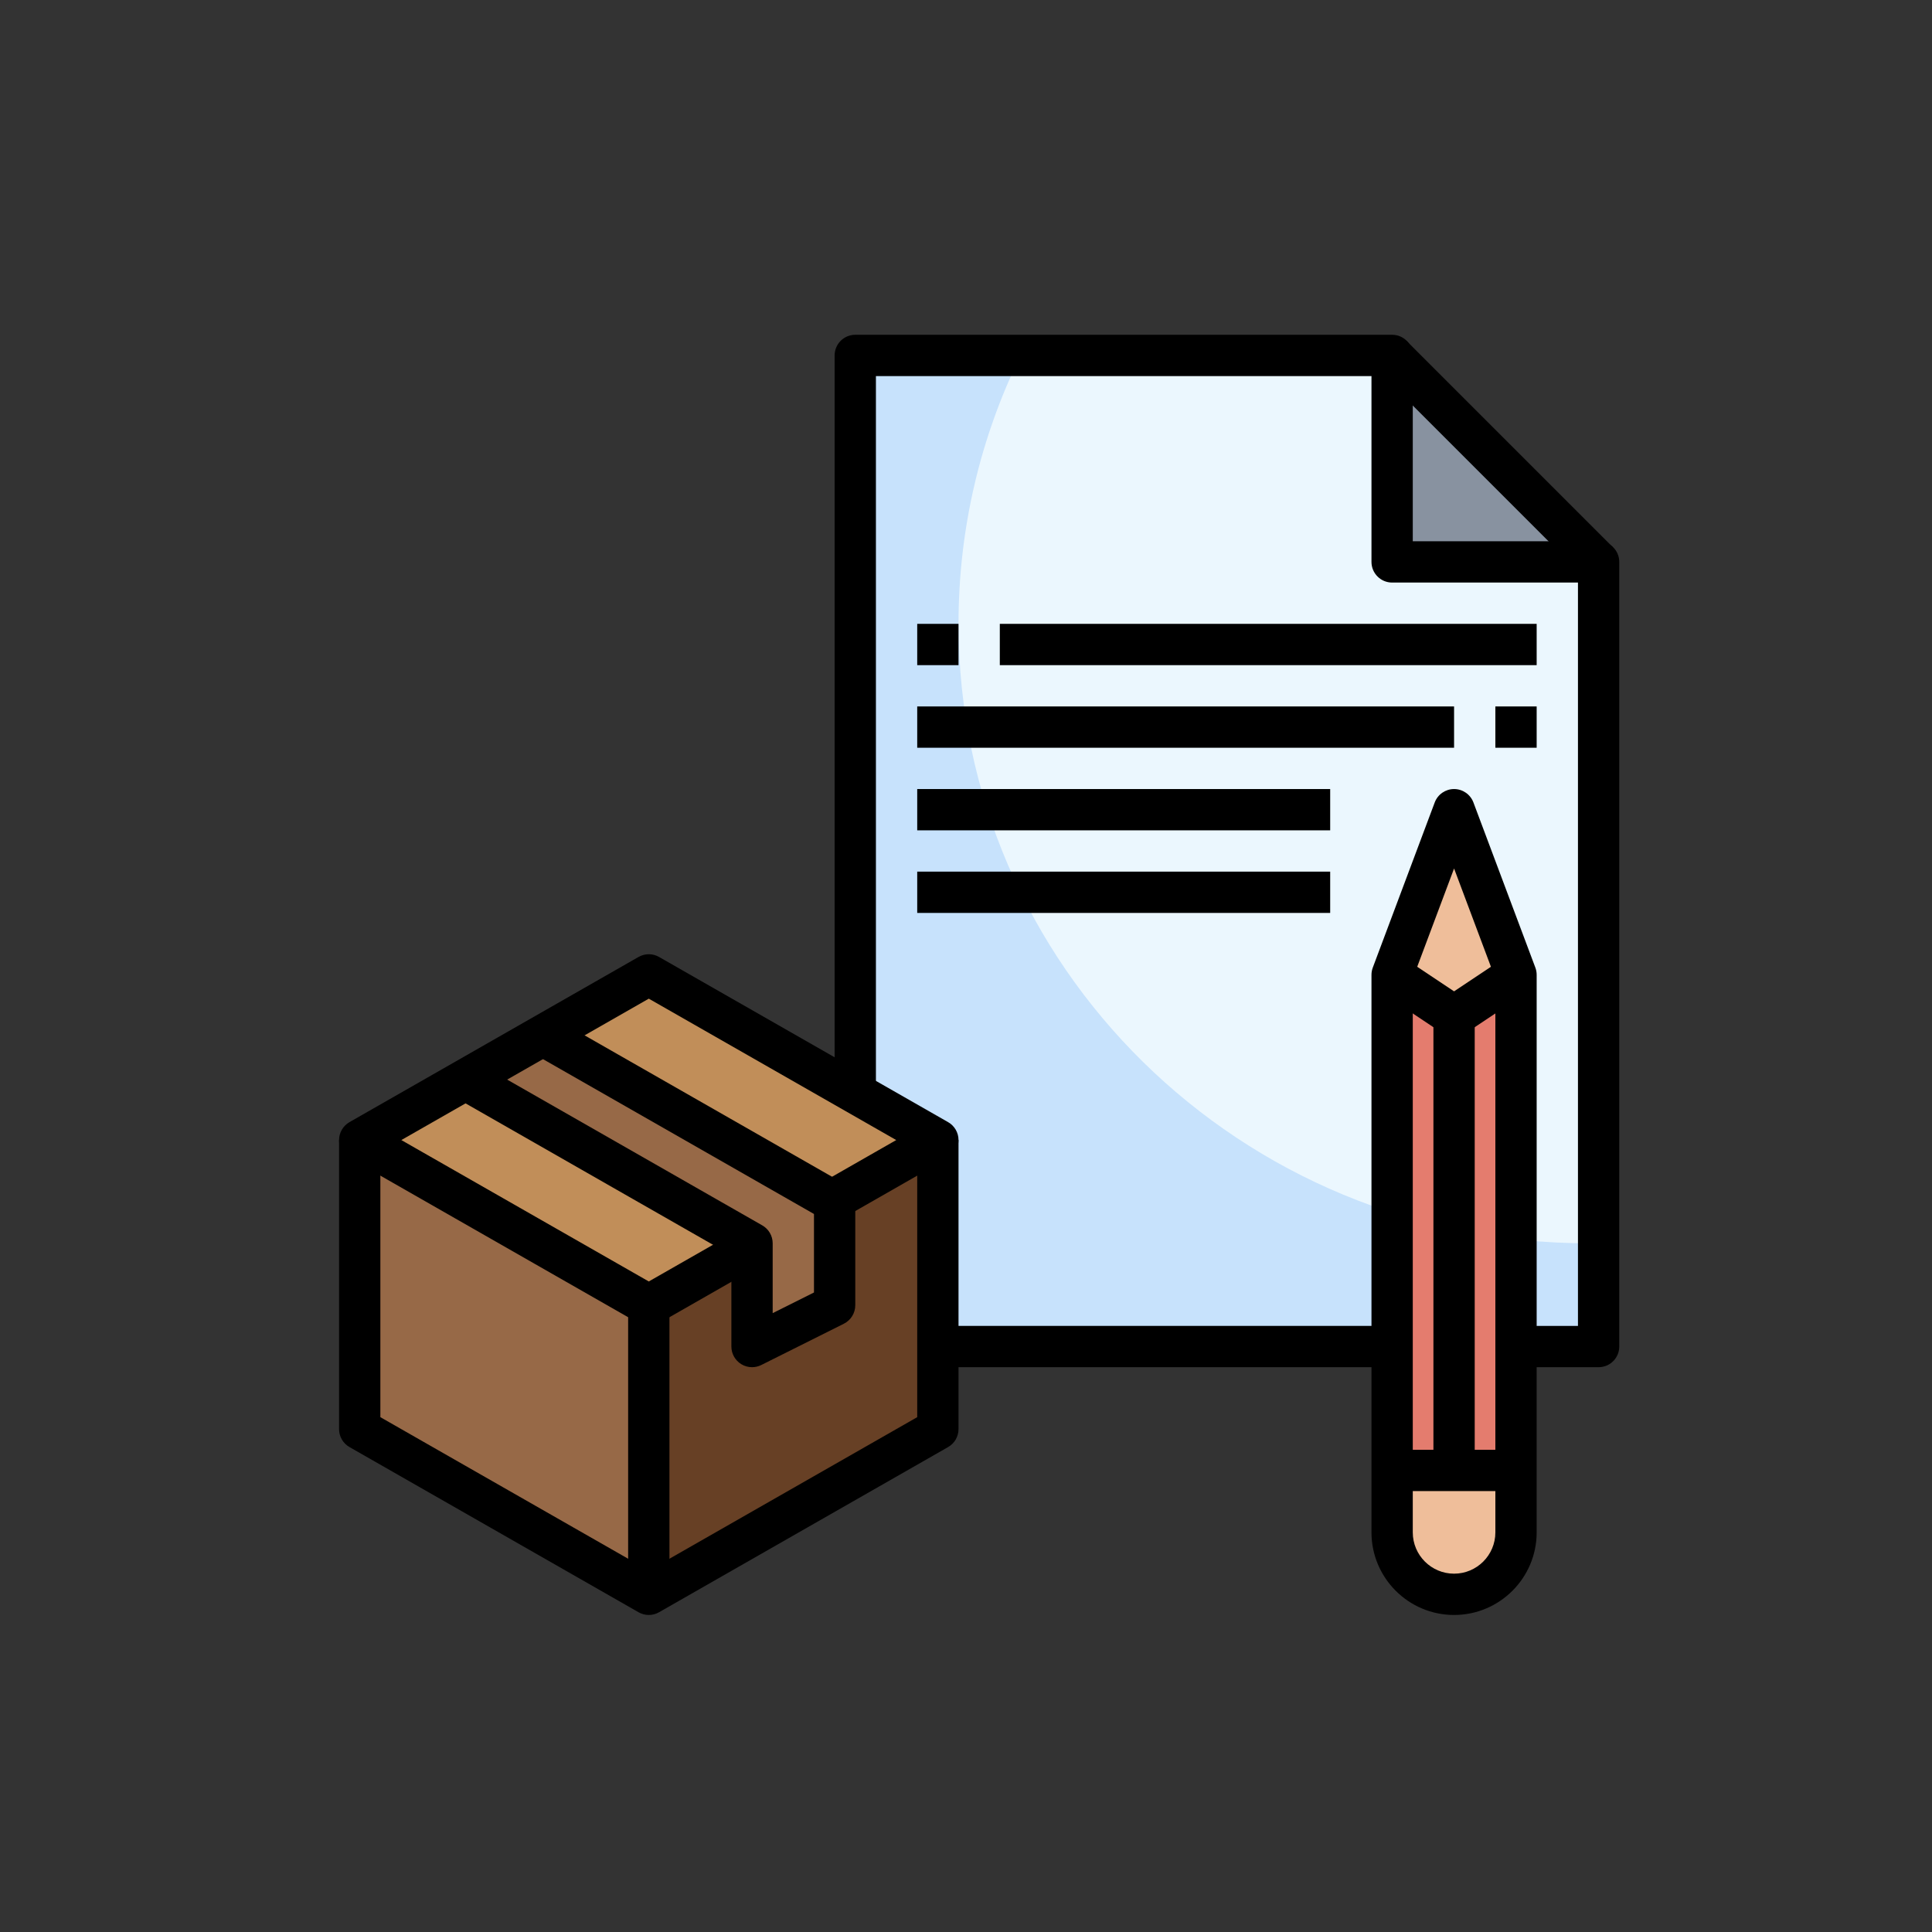 <?xml version="1.0" encoding="UTF-8" standalone="no"?>
<svg
   xmlns:dc="http://purl.org/dc/elements/1.1/"
   xmlns:cc="http://creativecommons.org/ns#"
   xmlns:rdf="http://www.w3.org/1999/02/22-rdf-syntax-ns#"
   xmlns:svg="http://www.w3.org/2000/svg"
   xmlns="http://www.w3.org/2000/svg"
   xmlns:sodipodi="http://sodipodi.sourceforge.net/DTD/sodipodi-0.dtd"
   xmlns:inkscape="http://www.inkscape.org/namespaces/inkscape"
   id="Layer_3"
   enable-background="new 0 0 64 64"
   height="512"
   viewBox="0 0 64 64"
   width="512"
   version="1.1"
   sodipodi:docname="inventory.svg">
  <rect x="0" y="0" width="64" height="64" fill="#333333" stroke="none"/>
  <defs
     id="defs396" />
  <sodipodi:namedview
     pagecolor="#ffffff"
     bordercolor="#666666"
     inkscape:document-rotation="0"
     borderopacity="1"
     objecttolerance="10"
     gridtolerance="10"
     guidetolerance="10"
     inkscape:pageopacity="0"
     inkscape:pageshadow="2"
     inkscape:window-width="640"
     inkscape:window-height="480"
     id="namedview394"
     showgrid="false" />
  <g
     id="g391"
     transform="matrix(0.684,0,0,0.684,10.548,10.406)">
    <g
       id="g289">
      <path
         id="path287"
         fill="#c7e2fc"
         d="M 62,50 H 26 V 2 h 26 v 10 h 10 z"
         inkscape:connector-curvature="0" />
    </g>
    <g
       id="g293">
      <path
         id="path291"
         fill="#976947"
         d="M 16,48 2,40 v 14 l 14,8 z"
         inkscape:connector-curvature="0" />
    </g>
    <g
       id="g297">
      <path
         id="path295"
         fill="#674025"
         d="M 16,48 30,40 V 54 L 16,62 Z"
         inkscape:connector-curvature="0" />
    </g>
    <g
       id="g301">
      <path
         id="path299"
         fill="#c18e59"
         d="M 24.875,42.929 30,40 16,32 2,40 l 14,8 5,-2.857"
         inkscape:connector-curvature="0" />
    </g>
    <g
       id="g305">
      <path
         id="path303"
         fill="#976947"
         d="M 10.842,34.909 25,43 v 5 l -4,2 V 45 L 7,37"
         inkscape:connector-curvature="0" />
    </g>
    <g
       id="g309">
      <path
         id="path307"
         fill="#ebf7fe"
         d="M 52,2 H 34.005 C 32.079,5.933 31,10.343 31,15 c 0,16.569 13.655,30 30.5,30 0.168,0 0.333,-0.01 0.5,-0.012 V 12 H 52 Z"
         inkscape:connector-curvature="0" />
    </g>
    <g
       id="g313">
      <path
         id="path311"
         fill="#efbe9a"
         d="m 52,32 3,-8 3,8 v 27 c 0,1.657 -1.343,3 -3,3 -1.657,0 -3,-1.343 -3,-3 z"
         inkscape:connector-curvature="0" />
    </g>
    <g
       id="g317">
      <path
         id="path315"
         fill="#e47c6e"
         d="m 58,32 -3,2 -3,-2 v 24 h 6 z"
         inkscape:connector-curvature="0" />
    </g>
    <g
       id="g321">
      <path
         id="path319"
         fill="#8892a0"
         d="M 62,12 H 52 V 2"
         inkscape:connector-curvature="0" />
    </g>
    <g
       id="g325">
      <path
         id="path323"
         d="m 16,49 c -0.171,0 -0.343,-0.044 -0.496,-0.132 l -14,-8 C 1.192,40.69 1,40.359 1,40 1,39.641 1.192,39.31 1.504,39.132 l 14,-8 c 0.307,-0.176 0.686,-0.176 0.992,0 l 14,8 C 30.808,39.31 31,39.641 31,40 c 0,0.359 -0.192,0.69 -0.504,0.868 L 25.371,43.797 24.379,42.061 27.984,40 16,33.152 4.016,40 16,46.848 l 4.504,-2.573 0.992,1.736 -5,2.857 C 16.343,48.956 16.171,49 16,49 Z"
         inkscape:connector-curvature="0" />
    </g>
    <g
       id="g329">
      <path
         id="path327"
         d="M 21,51 C 20.817,51 20.635,50.95 20.475,50.851 20.18,50.668 20,50.347 20,50 V 45.58 L 6.629,37.939 7.621,36.203 21.496,44.132 C 21.808,44.31 22,44.641 22,45 v 3.382 l 2,-1 V 43.58 l -13.496,-7.712 0.992,-1.736 14,8 C 25.808,42.31 26,42.641 26,43 v 5 c 0,0.379 -0.214,0.725 -0.553,0.895 l -4,2 C 21.306,50.965 21.153,51 21,51 Z"
         inkscape:connector-curvature="0" />
    </g>
    <g
       id="g333">
      <path
         id="path331"
         d="m 16,63 c -0.171,0 -0.343,-0.044 -0.496,-0.132 l -14,-8 C 1.192,54.69 1,54.359 1,54 V 40 H 3 V 53.42 L 16,60.848 29,53.42 V 40 h 2 v 14 c 0,0.359 -0.192,0.69 -0.504,0.868 l -14,8 C 16.343,62.956 16.171,63 16,63 Z"
         inkscape:connector-curvature="0" />
    </g>
    <g
       id="g337">
      <path
         id="path335"
         d="m 15,48 h 2 v 14 h -2 z"
         inkscape:connector-curvature="0" />
    </g>
    <g
       id="g341">
      <path
         id="path339"
         d="m 62,51 h -4 v -2 h 3 V 13 h -9 c -0.553,0 -1,-0.448 -1,-1 V 3 H 27 V 38 H 25 V 2 c 0,-0.552 0.447,-1 1,-1 h 26 c 0.553,0 1,0.448 1,1 v 9 h 9 c 0.553,0 1,0.448 1,1 v 38 c 0,0.552 -0.447,1 -1,1 z"
         inkscape:connector-curvature="0" />
    </g>
    <g
       id="g345">
      <path
         id="path343"
         d="m 30,49 h 22 v 2 H 30 Z"
         inkscape:connector-curvature="0" />
    </g>
    <g
       id="g349">
      <path
         id="path347"
         transform="matrix(0.707,-0.707,0.707,0.707,11.745,42.355)"
         d="m 56,-0.071 h 2 v 14.142 h -2 z"
         inkscape:connector-curvature="0" />
    </g>
    <g
       id="g353">
      <path
         id="path351"
         d="m 55,63 c -2.206,0 -4,-1.794 -4,-4 V 32 c 0,-0.12 0.021,-0.239 0.063,-0.351 l 3,-8 C 54.21,23.259 54.583,23 55,23 c 0.417,0 0.79,0.259 0.937,0.649 l 3,8 C 58.979,31.761 59,31.88 59,32 v 27 c 0,2.206 -1.794,4 -4,4 z M 53,32.181 V 59 c 0,1.103 0.897,2 2,2 1.103,0 2,-0.897 2,-2 V 32.181 l -2,-5.333 z"
         inkscape:connector-curvature="0" />
    </g>
    <g
       id="g357">
      <path
         id="path355"
         d="m 55,35 c -0.193,0 -0.387,-0.056 -0.555,-0.168 l -3,-2 1.109,-1.664 2.446,1.63 2.445,-1.63 1.109,1.664 -3,2 C 55.387,34.944 55.193,35 55,35 Z"
         inkscape:connector-curvature="0" />
    </g>
    <g
       id="g361">
      <path
         id="path359"
         d="m 52,55 h 6 v 2 h -6 z"
         inkscape:connector-curvature="0" />
    </g>
    <g
       id="g365">
      <path
         id="path363"
         d="m 54,34 h 2 v 22 h -2 z"
         inkscape:connector-curvature="0" />
    </g>
    <g
       id="g369">
      <path
         id="path367"
         d="m 29,15 h 2 v 2 h -2 z"
         inkscape:connector-curvature="0" />
    </g>
    <g
       id="g373">
      <path
         id="path371"
         d="m 33,15 h 26 v 2 H 33 Z"
         inkscape:connector-curvature="0" />
    </g>
    <g
       id="g377">
      <path
         id="path375"
         d="m 57,19 h 2 v 2 h -2 z"
         inkscape:connector-curvature="0" />
    </g>
    <g
       id="g381">
      <path
         id="path379"
         d="m 29,19 h 26 v 2 H 29 Z"
         inkscape:connector-curvature="0" />
    </g>
    <g
       id="g385">
      <path
         id="path383"
         d="m 29,23 h 20 v 2 H 29 Z"
         inkscape:connector-curvature="0" />
    </g>
    <g
       id="g389">
      <path
         id="path387"
         d="m 29,27 h 20 v 2 H 29 Z"
         inkscape:connector-curvature="0" />
    </g>
  </g>
  <g
     inkscape:groupmode="layer"
     id="layer1"
     inkscape:label="background">
    <circle
       r="31.82"
       cy="28.554"
       cx="-41.097"
       id="circle575"
       style="fill:#000000;stroke-width:0.131" />
  </g>
  <g
     inkscape:groupmode="layer"
     id="layer2"
     inkscape:label="background 1">
    <circle
       style="fill:#3366cc;stroke-width:0.125"
       id="path463"
       cx="-41.217"
       cy="28.405"
       r="30.456" />
  </g>
</svg>
